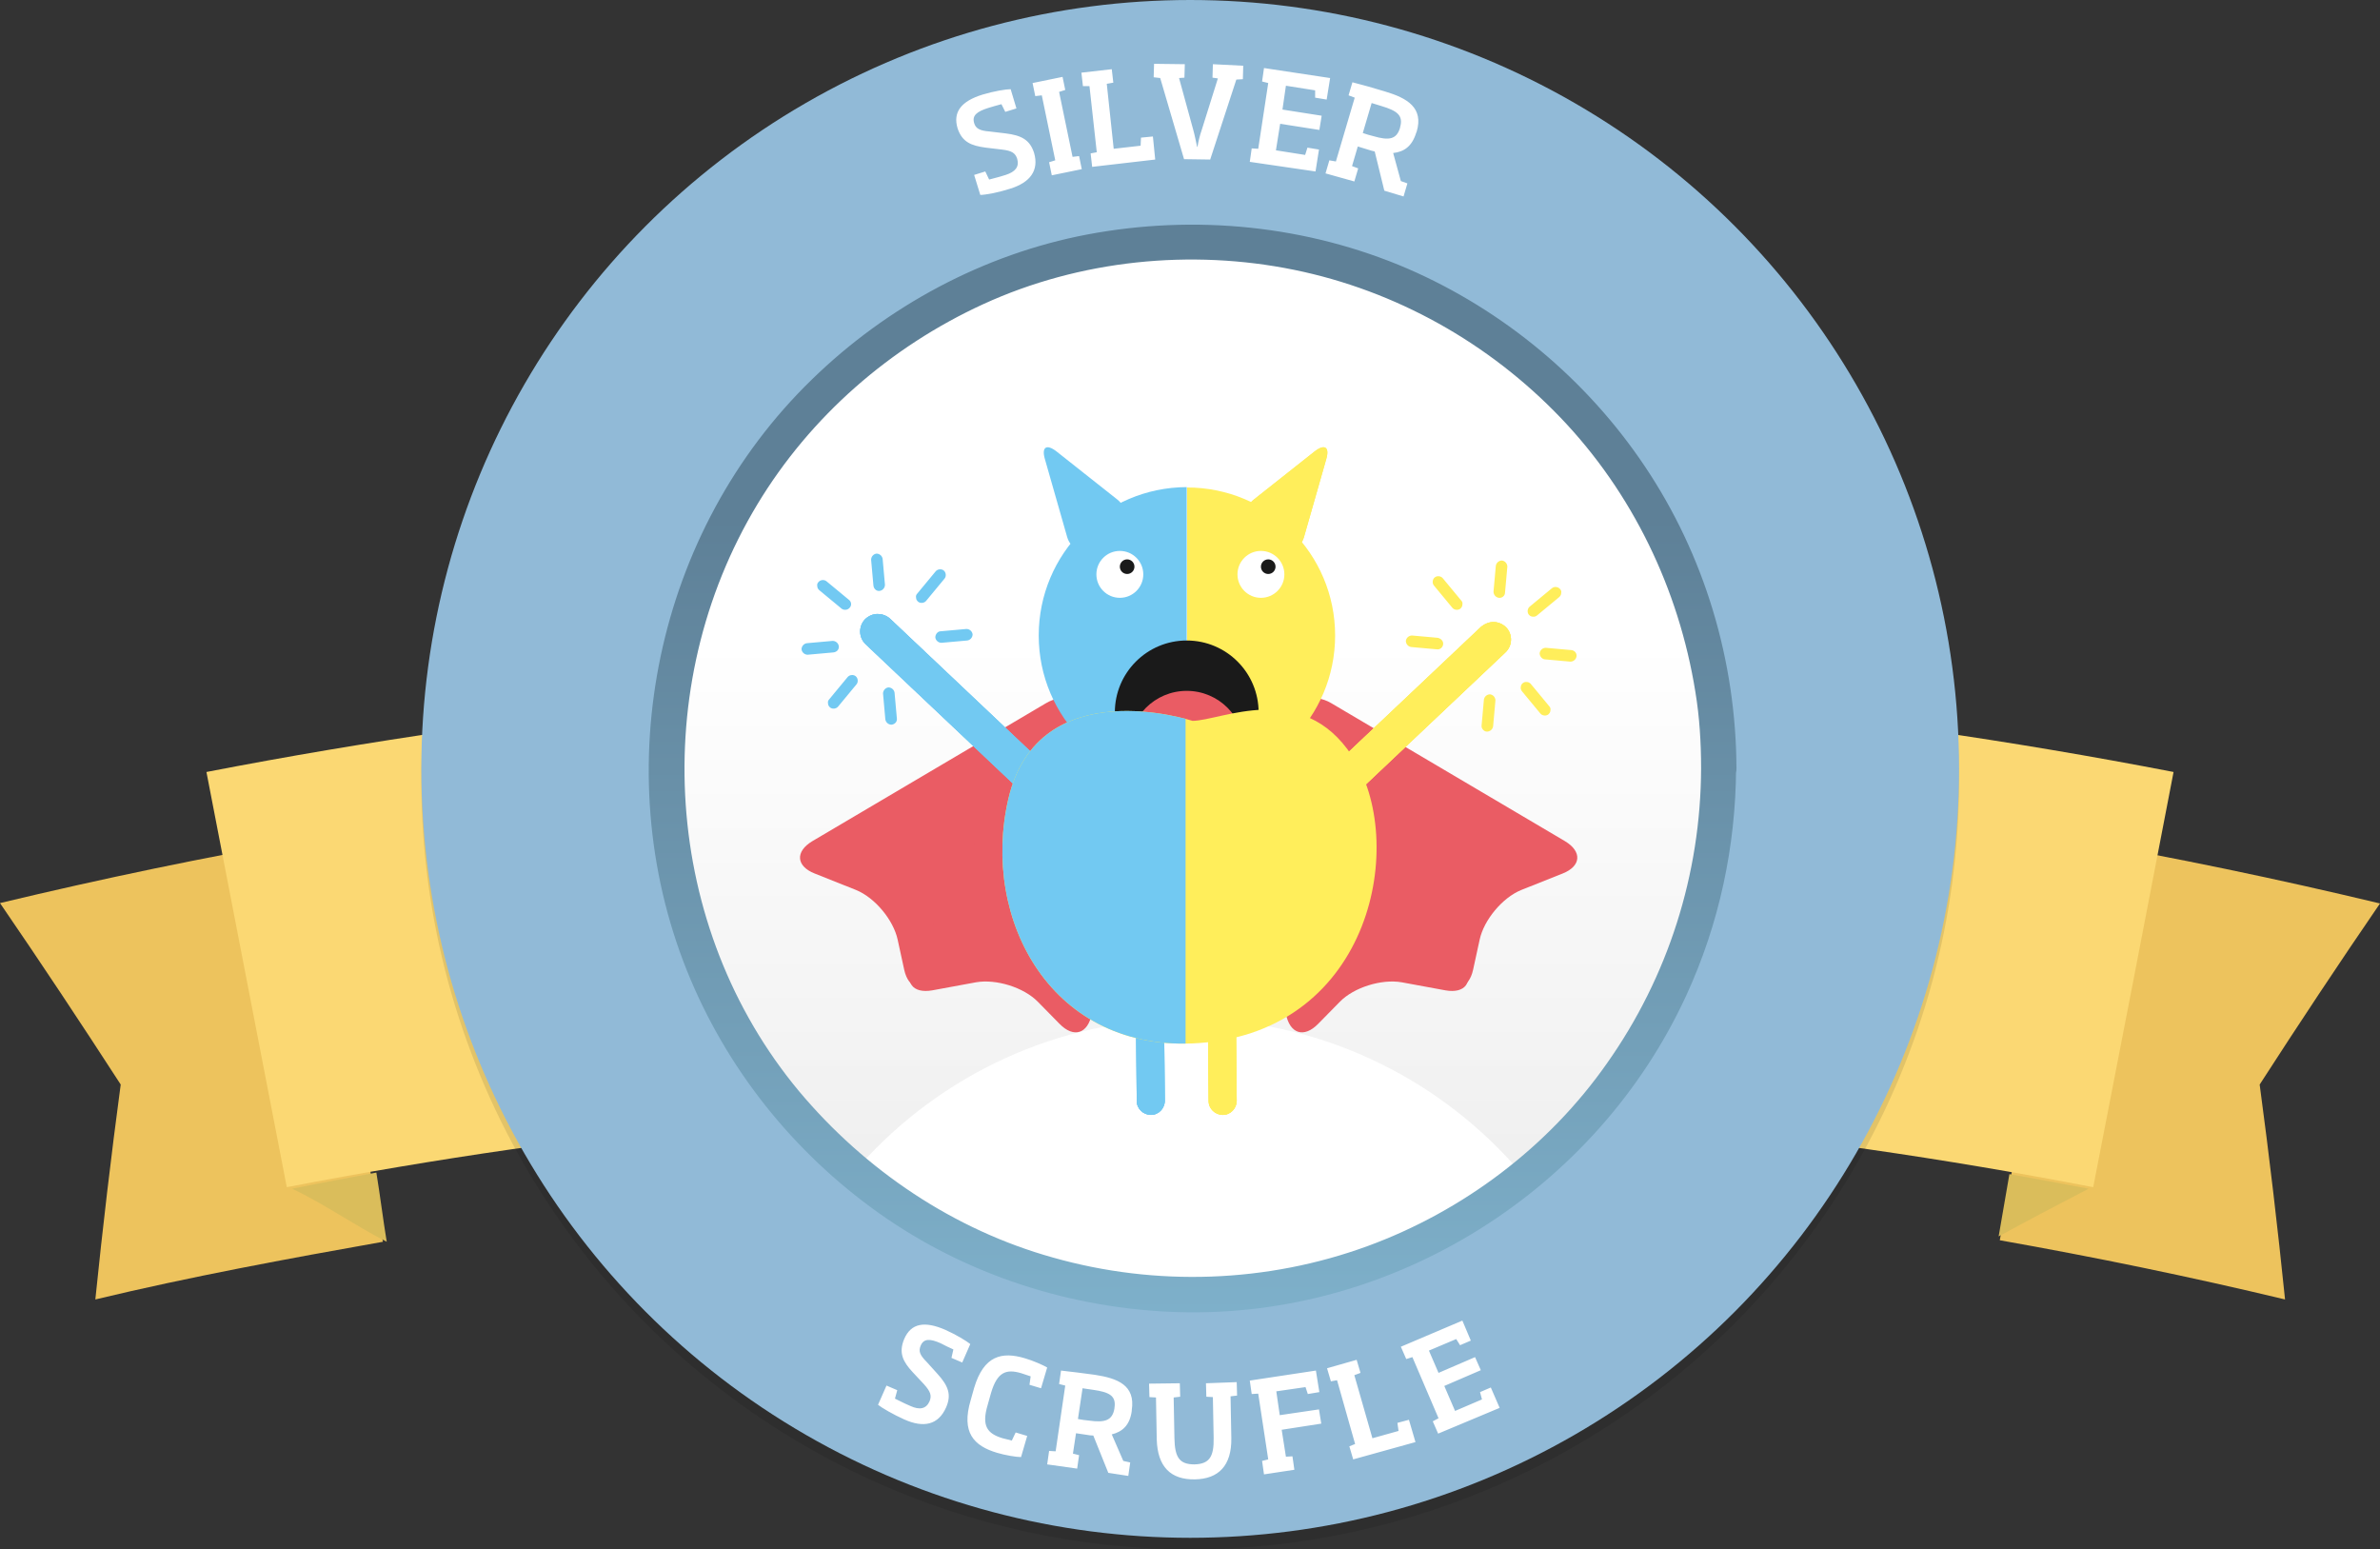 <svg xmlns="http://www.w3.org/2000/svg" xmlns:xlink="http://www.w3.org/1999/xlink" width="619.1" height="403" viewBox="0 0 619.1 403"><rect x="0" y="0" width="619.1" height="403" fill="#333333" stroke="none"/><style>.Graphic_x0020_Style_x0020_2{fill:url(#SVGID_1_);} .st0{fill:#EDC35D;} .st1{fill:#FBD873;} .st2{fill:#DABD5B;} .st3{opacity:0.1;} .st4{fill:#91BAD7;} .st5{fill:#FFFFFF;} .st6{fill:url(#SVGID_2_);} .st7{fill:url(#SVGID_3_);} .st8{fill:#EA5C64;} .st9{fill:#72C9F2;} .st10{fill:#FFEE5B;} .st11{fill:#1A1A1A;} .st12{clip-path:url(#SVGID_5_);fill:#72C9F2;} .st13{clip-path:url(#SVGID_7_);fill:#72C9F2;} .st14{clip-path:url(#SVGID_9_);fill:#FFEE5B;} .st15{clip-path:url(#SVGID_11_);fill:#FFEE5B;} .st16{clip-path:url(#SVGID_11_);fill:#72C9F2;} .st17{clip-path:url(#SVGID_13_);fill:#FFEE5B;} .st18{fill:url(#SVGID_14_);} .st19{fill:url(#SVGID_15_);} .st20{clip-path:url(#SVGID_17_);fill:#72C9F2;} .st21{clip-path:url(#SVGID_19_);fill:#72C9F2;} .st22{clip-path:url(#SVGID_21_);fill:#FFEE5B;} .st23{clip-path:url(#SVGID_23_);fill:#FFEE5B;} .st24{clip-path:url(#SVGID_23_);fill:#72C9F2;} .st25{clip-path:url(#SVGID_25_);fill:#FFEE5B;}</style><defs><linearGradient id="SVGID_1_" gradientUnits="userSpaceOnUse" x1="-330.427" y1="-3288" x2="-330.427" y2="-3287"><stop offset=".27" stop-color="#5E8097"/><stop offset="1" stop-color="#7EB0CA"/></linearGradient></defs><path class="st0" d="M99.6 323c-24.8 4.4-50.2 9.1-74.8 15 1.9-18.6 4.1-37.3 6.6-55.9-10.3-15.9-20.7-31.6-31.4-47.2 26.7-6.4 53.6-12 80.6-16.7 6.1 34.8 12.9 70 19 104.8zM520.2 322.6c24.8 4.4 49.6 9.5 74.2 15.4-1.9-18.6-4.1-37.3-6.6-55.9 10.2-15.8 20.6-31.5 31.3-47.1-26.7-6.4-53.6-12-80.6-16.7-6.1 34.7-12.2 69.5-18.3 104.3z"/><path class="st1" d="M544.5 308.8c-155.2-30-314.7-30-469.9 0-7-36-13.9-72-20.9-108 169-32.7 342.7-32.7 511.7 0-6.9 36-13.9 72-20.9 108z"/><path class="st2" d="M76 309.2c7.3-1.5 14.6-2.8 21.9-4.2.9 5.4 1.8 12.6 2.7 18-8.1-4.1-16.3-9.9-24.6-13.8zM543.3 309.2c-6.9-1.3-13.7-2.6-20.6-3.8-.9 5.4-1.9 10.8-2.8 16.2 7.7-4.2 15.5-8.3 23.4-12.4z"/><g><circle cx="309.6" cy="203" r="200" class="st3"/><circle class="st4" cx="309.6" cy="200" r="200"/><path class="st5" d="M262.7 49.1c-3.1 1-6.4 1.6-7.7 1.6l-1.6-5.2 2.9-.9 1 2.1c1.4-.4 2.1-.5 4.3-1.2 2.5-.8 3.6-2.1 3-4.2-.5-1.5-1.4-2.1-4-2.4l-4.2-.5c-3.7-.5-6.1-1.4-7.3-5-1.3-4.3 1-7.1 6.5-8.8 3-.9 6.1-1.4 7.3-1.4l1.5 5-2.9.9-1-2c-1.2.3-2.5.7-3.5 1-2.8.9-4.2 1.9-3.6 3.9.4 1.4 1.4 2 4 2.2l4.2.5c4 .5 6.3 1.6 7.4 5.1 1.3 4.5-1 7.7-6.3 9.3zM273.6 45.6l-.7-3.4 1.6-.5-3.5-16.9-1.7.2-.7-3.4 7.8-1.6.7 3.4-1.6.5 3.5 16.9 1.7-.2.7 3.4-7.8 1.6zM284.1 43.4l-.4-3.5 1.6-.3-1.9-17.2h-1.7l-.4-3.5 7.9-.9.4 3.5-1.7.3 1.8 16.9 7-.8.1-2.1 3.1-.3.6 6-16.4 1.9zM323.4 17.1l-.1 3.5-1.7.1-6.8 20.8-6.8-.1-6.2-21.1-1.7-.2.1-3.5 8 .1-.1 3.5-1.4.1 3.7 13.5c.4 1.4.7 3.1 1 4.4h.1c.2-1.3.6-3 1.1-4.4l4.2-13.4-1.4-.2.1-3.5 7.9.4zM325.1 42.1l.5-3.5 1.7.1 2.6-17.1-1.6-.4.5-3.5 17.2 2.6-.9 5.6-3-.5v-1.9l-7.6-1.2-.9 6.2 10.2 1.6-.6 3.7-10.2-1.6-1.1 6.9 7.6 1.2.6-1.9 3 .5-.9 5.7-17.1-2.5zM344.8 45.1l1-3.4 1.7.3 4.9-16.6-1.6-.6 1-3.4c2.7.7 5.6 1.5 8.5 2.4 5.7 1.7 10.1 4.2 8.2 10.5l-.1.2c-1.1 3.6-3.2 5-6 5.3l2 7.3 1.7.6-1 3.4-5-1.5-2.5-10.2c-.5-.1-1.2-.3-1.8-.5-.9-.3-1.7-.5-2.6-.8l-1.5 5.1 1.6.6-1 3.4-7.5-2.1zm19.4-12c.9-3.1-.8-4.3-4.8-5.5-.9-.3-1.7-.5-2.6-.8l-2.3 7.8c.9.3 1.8.6 2.7.8 4.1 1.2 6.1.9 7-2.2v-.1z"/><g><path class="st5" d="M235.2 369.2c-2.9-1.3-5.8-3-6.8-3.8l2.2-5 2.8 1.2-.6 2.2c1.3.6 1.9 1 4 1.9 2.4 1.1 4.1.8 5-1.2.6-1.5.3-2.5-1.5-4.5l-2.9-3.1c-2.5-2.7-3.7-5-2.2-8.6 1.8-4.2 5.4-4.7 10.7-2.4 2.9 1.3 5.5 2.9 6.5 3.7l-2.1 4.8-2.8-1.2.5-2.2c-1.1-.5-2.4-1.1-3.3-1.6-2.7-1.2-4.4-1.3-5.2.6-.6 1.4-.3 2.4 1.6 4.3l2.8 3.1c2.7 3 3.7 5.3 2.2 8.7-2 4.5-5.8 5.4-10.9 3.1zM259.4 377.9c-6.1-1.8-9.4-5.3-6.9-13.7l.9-3.2c2.5-8.4 7.2-9.5 13.2-7.7 2.1.6 4.8 1.8 5.8 2.4l-1.6 5.4-3-.9.3-2.2c-.8-.3-1.6-.5-2.4-.8-4-1.2-6.3-.3-7.9 5.1l-.9 3.2c-1.6 5.4-.1 7.4 3.9 8.6l2.4.6 1-2.1 3 .9-1.6 5.5c-1.3 0-4.2-.5-6.2-1.1zM272.4 380.9l.5-3.5 1.7.1 2.5-17.1-1.6-.4.5-3.5c2.8.3 5.8.7 8.8 1.1 5.9.9 10.6 2.7 9.6 9.2v.2c-.5 3.7-2.4 5.4-5.2 6.1l3 6.9 1.8.4-.5 3.5-5.2-.8-3.9-9.7c-.6 0-1.2-.1-1.8-.2-.9-.1-1.8-.3-2.7-.4l-.8 5.3 1.6.4-.5 3.5-7.8-1.1zm17.5-14.7c.5-3.2-1.4-4.1-5.6-4.7-1-.1-1.8-.3-2.7-.4l-1.2 8c.9.2 1.9.3 2.8.4 4.2.6 6.2 0 6.7-3.2v-.1zM321.7 359.5l.1 3.5-1.7.2.2 10.9c.1 7.1-3.3 10.6-9.5 10.7-6.3.1-9.7-3.3-9.9-10.4l-.2-10.9-1.7-.1-.1-3.5 8-.1.1 3.5-1.7.2.2 10.6c.1 5 1.3 6.8 5.2 6.8 3.9-.1 5.1-2 5-6.9l-.2-10.6-1.7-.1-.1-3.5 8-.3zM333.4 371.9l1.1 7 1.7-.1.5 3.5-7.9 1.2-.5-3.5 1.6-.4-2.6-17.1-1.7.1-.5-3.5 17.2-2.6.9 5.6-3 .5-.6-1.8-7.6 1.1.9 6.2 10.2-1.5.6 3.7-10.3 1.6zM352 379.6l-1-3.4 1.5-.6-4.7-16.6-1.6.3-1-3.4 7.7-2.2 1 3.4-1.6.6 4.7 16.4 6.8-1.9-.3-2.1 3-.8 1.7 5.8-16.2 4.5zM374.1 372.9l-1.4-3.2 1.5-.8-6.8-15.9-1.6.5-1.4-3.2 16-6.8 2.2 5.2-2.8 1.2-1-1.6-7.1 3 2.5 5.8 9.5-4.1 1.5 3.4-9.5 4.1 2.8 6.5 7-3-.5-1.9 2.8-1.2 2.3 5.3-16 6.7z"/></g><g><linearGradient id="SVGID_2_" gradientUnits="userSpaceOnUse" x1="310.656" y1="63.289" x2="310.656" y2="334.817"><stop offset=".381" stop-color="#FFF"/><stop offset="1" stop-color="#ECECEC"/></linearGradient><circle class="st6" cx="310.7" cy="199.1" r="135.8"/><path class="st5" d="M308.8 341.4c33.9 0 64.3-14.8 85.2-38.2-20.9-23.4-51.3-38.2-85.2-38.2s-64.3 14.8-85.2 38.2c20.9 23.4 51.3 38.2 85.2 38.2z"/><path class="st4" d="M449.8 199.9c-.1 29.2-9.2 57.5-26 81.3-16.2 23-39.7 40.7-66 50.4-27.8 10.2-58.4 11.2-86.8 3.2-27.4-7.7-51.8-24-70-45.8-37.8-45.3-41.9-111.7-11.6-161.9 14.6-24.3 36.7-43.4 62.4-55.2 26.6-12.2 57.2-15.3 85.8-9.5 28 5.7 53.7 20.1 73.4 40.7 19.9 20.7 32.7 47.3 37.2 75.6 1.2 7.1 1.6 14.2 1.6 21.2 0 6.3 9.8 6.3 9.7 0-.1-29.6-8.8-58.8-25.3-83.4-16-23.9-38.9-43-65.4-54.4-27.8-12-58.7-15.1-88.4-9.4-28.5 5.4-55.1 19.7-75.9 39.9-43 41.8-56.8 107.5-34.4 163.1 10.8 27 29.4 50.1 53 67 24 17.1 53.2 26.4 82.6 27.2 59.3 1.7 115.4-33.6 140.1-87.5 9-19.6 13.6-41 13.6-62.5.2-6.2-9.6-6.2-9.6 0z"/><linearGradient id="SVGID_3_" gradientUnits="userSpaceOnUse" x1="310.233" y1="58.438" x2="310.233" y2="341.36"><stop offset=".27" stop-color="#5E8097"/><stop offset="1" stop-color="#7EB0CA"/></linearGradient><path class="st7" d="M442.5 199.9c-.1 27.5-8.6 54.2-24.5 76.7-15.2 21.7-37.4 38.4-62.2 47.5-26.2 9.6-55.1 10.6-81.9 3-25.8-7.2-48.8-22.7-66-43.2-35.6-42.7-39.5-105.3-10.9-152.7 13.8-22.9 34.6-41 58.8-52.1 25.1-11.5 54-14.4 80.9-8.9 26.4 5.4 50.6 19 69.2 38.4 18.7 19.5 30.8 44.6 35.1 71.3 1.1 6.6 1.5 13.3 1.5 20 0 5.9 9.2 5.9 9.2 0-.1-28-8.3-55.5-23.9-78.7-15.1-22.5-36.7-40.5-61.6-51.3-26.2-11.3-55.4-14.2-83.4-8.9-26.9 5.1-52 18.6-71.6 37.7-40.6 39.4-53.5 101.4-32.5 153.8 10.2 25.4 27.7 47.3 50 63.1 22.7 16.1 50.2 24.9 77.9 25.7 56 1.6 108.8-31.7 132.1-82.5 8.5-18.5 12.8-38.6 12.9-59 .1-5.9-9.1-5.9-9.1.1z"/><g><path class="st8" d="M285.7 185.9c-3-4.3-9.1-5.7-13.6-3l-60.8 35.9c-4.5 2.7-4.2 6.5.6 8.4l10.8 4.3c4.9 2 9.7 7.8 10.8 12.9l1.7 7.8c1.1 5.1 4.9 6.2 8.4 2.3l44.6-48.5c3.6-3.9 4-10.6 1.1-14.9l-3.6-5.2zM332.7 185.9c3-4.3 9.1-5.7 13.6-3l60.8 35.9c4.5 2.7 4.2 6.5-.6 8.4l-10.8 4.3c-4.9 2-9.7 7.8-10.8 12.9l-1.7 7.8c-1.1 5.1-4.9 6.2-8.4 2.3L330.2 206c-3.6-3.9-4-10.6-1.1-14.9l3.6-5.2z"/><path class="st8" d="M335.7 183.2c4.8-2.1 10.7.1 13.1 4.7l32.2 62.9c2.4 4.7.1 7.7-5 6.8l-11.4-2.1c-5.2-.9-12.4 1.3-16.1 5.1l-5.6 5.7c-3.7 3.8-7.4 2.6-8.4-2.6l-11.8-64.9c-.9-5.2 2.2-11.1 7.1-13.2l5.9-2.4zM282.8 183.2c-4.8-2.1-10.7.1-13.1 4.7l-32.2 62.9c-2.4 4.7-.1 7.7 5 6.8l11.4-2.1c5.2-.9 12.4 1.3 16.1 5.1l5.6 5.7c3.7 3.8 7.4 2.6 8.4-2.6l11.8-64.9c.9-5.2-2.2-11.1-7.1-13.2l-5.9-2.4z"/><path class="st9" d="M270.2 165.3c0 21.3 17.3 38.5 38.5 38.5v-77.1c-21.3.1-38.5 17.3-38.5 38.6z"/><path class="st10" d="M347.3 165.3c0-21.3-17.3-38.5-38.5-38.5v77.1c21.2-.1 38.5-17.3 38.5-38.6z"/><circle class="st5" cx="291.3" cy="149.4" r="6.1"/><circle class="st11" cx="293.2" cy="147.4" r="1.9"/><circle class="st5" cx="328" cy="149.4" r="6.1"/><circle class="st11" cx="329.9" cy="147.4" r="1.9"/><path class="st10" d="M342 117.4c2.6-2 3.9-1.1 3 2l-5.8 20.3c-.9 3.1-3.8 4.1-6.4 2.2l-6.5-4.8c-2.6-1.9-2.7-5.2-.1-7.2l15.8-12.5z"/><path class="st10" d="M342 117.4c2.6-2 3.9-1.1 3 2l-5.8 20.3c-.9 3.1-3.8 4.1-6.4 2.2l-6.5-4.8c-2.6-1.9-2.7-5.2-.1-7.2l15.8-12.5z"/><path class="st9" d="M274.8 117.4c-2.6-2-3.9-1.1-3 2l5.8 20.3c.9 3.1 3.8 4.1 6.4 2.2l6.5-4.8c2.6-1.9 2.7-5.2.1-7.2l-15.8-12.5z"/><circle class="st11" cx="308.7" cy="185.3" r="18.7"/><path class="st9" d="M243.3 165.8c.1.8.8 1.4 1.6 1.4l6.7-.6c.8-.1 1.4-.8 1.4-1.6-.1-.8-.8-1.4-1.6-1.4l-6.7.6c-.8 0-1.4.8-1.4 1.6zM218.2 168.1c-.1-.8-.8-1.4-1.6-1.4l-6.7.6c-.8.1-1.4.8-1.4 1.6.1.8.8 1.4 1.6 1.4l6.7-.6c.9-.1 1.5-.8 1.4-1.6zM245.7 150.5c.5-.6.4-1.6-.2-2.1-.6-.5-1.6-.4-2.1.2l-4.8 5.8c-.3.3-.4.7-.3 1.1 0 .4.2.7.5 1 .6.5 1.6.4 2.1-.2l4.8-5.8zM222.8 178c.5-.6.4-1.6-.2-2.1-.6-.5-1.6-.4-2.1.2l-4.8 5.8c-.3.3-.4.7-.3 1.1 0 .4.2.7.5 1 .6.5 1.6.4 2.1-.2l4.8-5.8zM228.8 153.7c.8-.1 1.4-.8 1.4-1.6l-.6-6.7c-.1-.8-.8-1.4-1.6-1.4-.8.1-1.4.8-1.4 1.6l.6 6.7c.1.9.8 1.5 1.6 1.4zM233.3 186.9l-.6-6.7c-.1-.8-.8-1.4-1.6-1.4-.8.1-1.4.8-1.4 1.6l.6 6.7c.1.8.8 1.4 1.6 1.4.9-.1 1.5-.8 1.4-1.6zM220.8 156l-5.8-4.8c-.6-.5-1.6-.4-2.1.2-.3.3-.4.7-.3 1.1 0 .4.2.7.5 1l5.8 4.8c.6.5 1.6.4 2.1-.2.6-.6.5-1.6-.2-2.1z"/><g><path class="st10" d="M375.4 167.6c-.1.8-.8 1.4-1.6 1.3l-6.7-.6c-.8-.1-1.4-.8-1.4-1.6.1-.8.8-1.4 1.6-1.4l6.7.6c.9.2 1.5.9 1.4 1.7zM400.5 169.9c.1-.8.8-1.4 1.6-1.4l6.7.6c.8.1 1.4.8 1.3 1.6-.1.8-.8 1.4-1.6 1.4l-6.7-.6c-.7-.1-1.3-.8-1.3-1.6zM373 152.3c-.5-.6-.4-1.6.2-2.1.6-.5 1.6-.4 2.1.2l4.8 5.8c.3.3.4.7.3 1.1 0 .4-.2.7-.5 1-.6.5-1.6.4-2.1-.2l-4.8-5.8zM395.9 179.8c-.5-.6-.4-1.6.2-2.1.6-.5 1.6-.4 2.1.2l4.8 5.8c.3.3.4.7.3 1.1 0 .4-.2.7-.5 1-.6.5-1.6.4-2.1-.2l-4.8-5.8zM389.9 155.5c-.8-.1-1.4-.8-1.4-1.6l.6-6.7c.1-.8.8-1.4 1.6-1.4.8.1 1.4.8 1.4 1.6l-.6 6.7c0 .9-.8 1.5-1.6 1.4zM385.4 188.7l.6-6.7c.1-.8.8-1.4 1.6-1.4.8.1 1.4.8 1.4 1.6l-.6 6.7c-.1.8-.8 1.4-1.6 1.4s-1.5-.8-1.4-1.6zM397.9 157.8l5.8-4.8c.6-.5 1.6-.4 2.1.2.3.3.4.7.3 1.1 0 .4-.2.7-.5 1l-5.8 4.8c-.6.5-1.6.4-2.1-.2-.5-.6-.4-1.6.2-2.1z"/></g><circle class="st8" cx="308.7" cy="194.7" r="15"/><g><defs><path id="SVGID_4_" d="M228.3 159.7c-1.2 0-2.4.5-3.3 1.4-1.7 1.8-1.7 4.7.2 6.5l38.5 36.4c1.8 1.7 4.7 1.7 6.5-.2 1.7-1.8 1.7-4.7-.2-6.5l-38.5-36.4c-.9-.8-2.1-1.2-3.2-1.2z"/></defs><use xlink:href="#SVGID_4_" overflow="visible" fill="#72C9F2"/><clipPath id="SVGID_5_"><use xlink:href="#SVGID_4_" overflow="visible"/></clipPath><path class="st12" d="M211.786 165.82L235.02 145l48.454 54.066-23.235 20.823z"/><path class="st12" d="M211.786 165.82L235.02 145l48.454 54.066-23.235 20.823z"/></g><g><defs><path id="SVGID_6_" d="M296.2 241.4c.7-.7 1.6-1.2 2.7-1.2 2 0 3.7 1.6 3.7 3.6l.4 42.5c0 2-1.6 3.7-3.6 3.7s-3.7-1.6-3.7-3.6l-.4-42.5c-.1-1 .2-1.9.9-2.5z"/></defs><use xlink:href="#SVGID_6_" overflow="visible" fill="#72C9F2"/><clipPath id="SVGID_7_"><use xlink:href="#SVGID_6_" overflow="visible"/></clipPath><path class="st13" d="M283.885 237.29l24.895-2.302 5.367 58.055-24.895 2.3z"/><path class="st13" d="M283.885 237.29l24.895-2.302 5.367 58.055-24.895 2.3z"/></g><g><defs><path id="SVGID_8_" d="M314.9 241.4c.7-.7 1.6-1.2 2.7-1.2 2 0 3.7 1.6 3.7 3.6l.4 42.5c0 2-1.6 3.7-3.6 3.7s-3.7-1.6-3.7-3.6l-.4-42.5c0-1 .3-1.9.9-2.5z"/></defs><use xlink:href="#SVGID_8_" overflow="visible" fill="#FFEE5B"/><clipPath id="SVGID_9_"><use xlink:href="#SVGID_8_" overflow="visible"/></clipPath><path class="st14" d="M302.686 237.288l24.895-2.3 5.368 58.054-24.895 2.302z"/><path class="st14" d="M302.686 237.288l24.895-2.3 5.368 58.054-24.895 2.302z"/></g><g><defs><path id="SVGID_10_" d="M310.2 187.5s-40.1-13.2-47.9 20.3c-7.3 31.5 11.4 66.3 49.7 63.5 45-3.2 54.3-52.6 39.7-74.7-13-19.9-34.2-9.1-41.5-9.1z"/></defs><clipPath id="SVGID_11_"><use xlink:href="#SVGID_10_" overflow="visible"/></clipPath><path class="st15" d="M229.6 173.3h159.7V311H229.6z"/><path class="st16" d="M238.7 161.5h69.7v137.7h-69.7z"/></g><g><defs><path id="SVGID_12_" d="M388.5 161.8c1.2 0 2.4.5 3.3 1.4 1.7 1.8 1.7 4.7-.2 6.5l-38.5 36.4c-1.8 1.7-4.7 1.7-6.5-.2-1.7-1.8-1.7-4.7.2-6.5l38.5-36.4c1-.8 2.1-1.2 3.2-1.2z"/></defs><use xlink:href="#SVGID_12_" overflow="visible" fill="#FFEE5B"/><clipPath id="SVGID_13_"><use xlink:href="#SVGID_12_" overflow="visible"/></clipPath><path class="st17" d="M333.437 201.194l48.446-54.065 23.234 20.82-48.446 54.064z"/><path class="st17" d="M333.437 201.194l48.446-54.065 23.234 20.82-48.446 54.064z"/></g></g></g></g></svg>